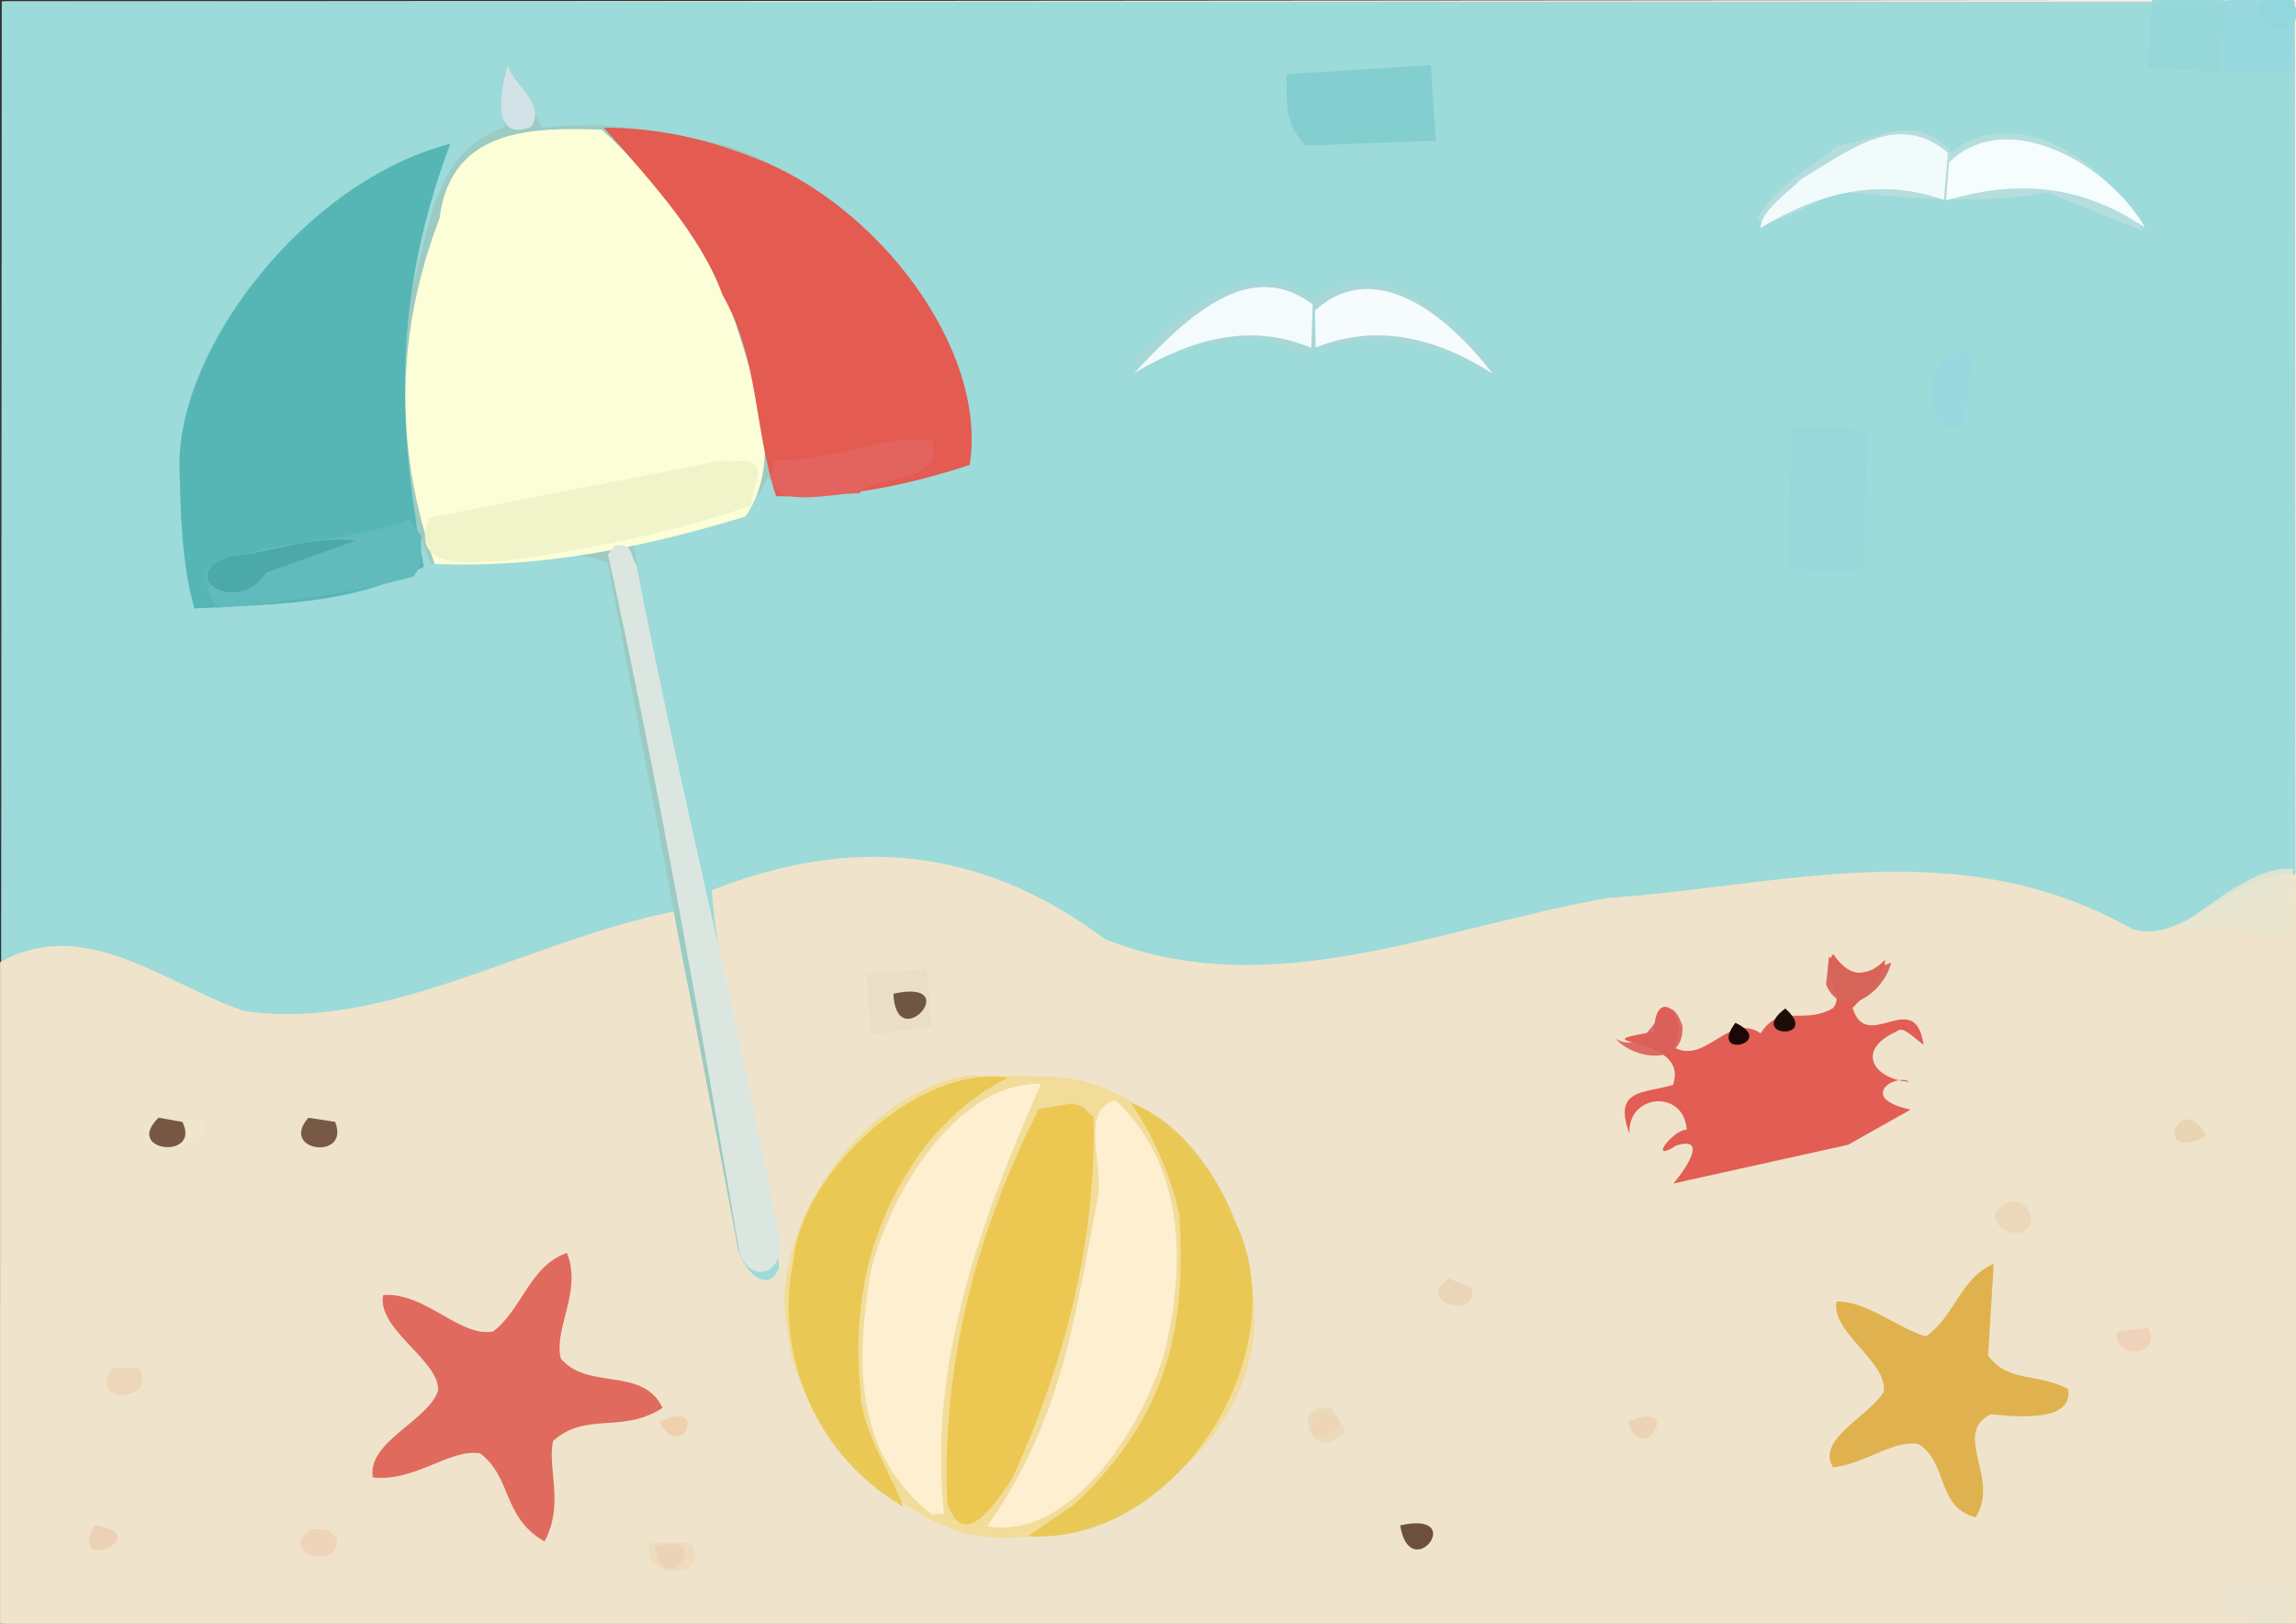 <?xml version="1.0" ?>
<svg xmlns="http://www.w3.org/2000/svg" version="1.1" width="512" height="362">
  <rect width="100%" height="100%" fill="#333333" stroke="none"/>
  <defs/>
  <g>
    <path d="M 0.911 0.332 L 512.156 -0.04 L 512.056 362.187 L 0.874 362.04 L 0.911 0.332" stroke-width="0.0" fill="rgb(306, 233, 230)" opacity="1.232" stroke="rgb(0, 0, 0)" stroke-opacity="0.0" stroke-linecap="round" stroke-linejoin="round"/>
    <path d="M 0.394 0.314 L 0.157 362.43 L 512.018 362.431 L 511.756 0.39 L 0.394 0.314" stroke-width="2.0" fill="rgb(157, 218, 218)" opacity="1.278" stroke="rgb(0, 0, 0)" stroke-opacity="0.0" stroke-linecap="round" stroke-linejoin="round"/>
    <path d="M -0.172 214.631 L -0.318 362.449 L 512.165 362.43 L 512.141 195.005 C 499.031 193.48 487 210.971 475.529 207.149 C 436.648 185.197 397.517 197.569 358.653 200.201 C 321.115 206.727 283.514 224.115 246.452 209.401 C 217.7 187.969 188.781 186.654 158.733 198.481 C 160.903 227.528 172.132 255.528 173.709 282.722 C 170.985 289.44 164.723 281.986 164.342 277.306 C 161.27 252.789 154.548 228.077 150.235 203.223 C 117.34 209.886 85.666 230.153 54.332 225.396 C 36.599 219.237 18.785 203.875 -0.172 214.631" stroke-width="2.0" fill="rgb(247, 229, 202)" opacity="0.911" stroke="rgb(0, 0, 0)" stroke-opacity="0.0" stroke-linecap="round" stroke-linejoin="round"/>
    <path d="M 112.958 15.01 L 112.492 28.439 C 94.601 34.351 96.065 55.328 90.238 68.587 C 89.221 87.833 87.989 106.665 96.093 125.598 C 110.015 127.137 122.987 120.663 135.488 125.4 L 164.659 278.774 C 173.88 290.131 172.069 271.244 171.259 265.874 C 160.878 217.957 149.495 169.998 141.318 121.744 C 150.866 115.035 165.609 119.509 171.125 106.521 C 185.325 114.709 199.699 104.405 214.468 103.831 C 221.907 77.772 189.543 41.306 162.278 32.543 C 148.669 29.215 134.932 26.808 120.97 28.451 L 112.958 15.01" stroke-width="2.0" fill="rgb(155, 203, 194)" opacity="1.202" stroke="rgb(0, 0, 0)" stroke-opacity="0.0" stroke-linecap="round" stroke-linejoin="round"/>
    <path d="M 215.723 239.776 C 190.297 244.206 170.668 276.257 175.731 297.182 C 176.502 314.447 196.578 336.304 214.877 341.808 C 237.738 347.297 271.995 331.224 278.577 303.297 C 285.041 278.902 263.896 241.874 235.103 240.071 L 215.723 239.776" stroke-width="2.0" fill="rgb(243, 220, 152)" opacity="0.954" stroke="rgb(0, 0, 0)" stroke-opacity="0.0" stroke-linecap="round" stroke-linejoin="round"/>
    <path d="M 134.165 28.904 C 119.722 28.5 100.608 27.995 98.019 48.645 C 88.515 73.561 87.601 99.203 96.942 125.745 C 120.002 126.708 142.765 122.338 166.266 115.149 C 175.953 100.711 166.718 82.733 162.764 67.632 C 156.331 54.939 148.926 42.274 134.165 28.904" stroke-width="2.0" fill="rgb(252, 254, 215)" opacity="0.994" stroke="rgb(0, 0, 0)" stroke-opacity="0.0" stroke-linecap="round" stroke-linejoin="round"/>
    <path d="M 100.416 32.058 C 68.08 40.364 39.462 77.777 40.029 104.263 C 40.332 115.886 40.536 125.448 43.336 135.675 C 61.77 134.587 77.904 134.987 94.53 126.353 C 88.591 95.171 87.547 66.104 100.416 32.058" stroke-width="2.0" fill="rgb(86, 181, 181)" opacity="0.991" stroke="rgb(0, 0, 0)" stroke-opacity="0.0" stroke-linecap="round" stroke-linejoin="round"/>
    <path d="M 134.647 28.464 C 146.027 41.324 156.509 52.967 161.087 65.679 C 169.313 80.193 168.002 95.007 173.065 110.618 C 188.286 111.144 202.227 108.254 216.232 103.661 C 220.343 77.673 195.397 45.345 168.062 35.131 C 157.911 31.178 147.749 28.572 134.647 28.464" stroke-width="2.0" fill="rgb(227, 91, 81)" opacity="1.005" stroke="rgb(0, 0, 0)" stroke-opacity="0.0" stroke-linecap="round" stroke-linejoin="round"/>
    <path d="M 238.901 246.061 L 231.649 247.25 C 216.757 276.667 210.04 305.881 211.255 335.139 C 214.918 346.193 221.969 335.202 225.747 329.584 C 237.968 302.681 244.426 275.961 243.859 249.088 C 241.509 247.179 242.209 246.643 238.901 246.061" stroke-width="2.0" fill="rgb(236, 200, 82)" opacity="0.999" stroke="rgb(0, 0, 0)" stroke-opacity="0.0" stroke-linecap="round" stroke-linejoin="round"/>
    <path d="M 232.157 241.625 C 211.901 241.329 197.056 269.25 193.944 284.682 C 191.543 300.982 189.187 323.051 207.838 337.708 L 210.514 337.514 C 207.003 305.606 217.761 274.064 232.157 241.625" stroke-width="2.0" fill="rgb(254, 239, 209)" opacity="1.005" stroke="rgb(0, 0, 0)" stroke-opacity="0.0" stroke-linecap="round" stroke-linejoin="round"/>
    <path d="M 248.801 245.331 C 240.425 247.38 246.466 260.572 244.763 267.368 C 239.927 291.529 237.466 315.694 220.162 340.286 C 239.09 343.671 255.731 317.018 260.054 300.113 C 263.914 282.726 264.781 260.421 248.801 245.331" stroke-width="2.0" fill="rgb(254, 239, 209)" opacity="1.005" stroke="rgb(0, 0, 0)" stroke-opacity="0.0" stroke-linecap="round" stroke-linejoin="round"/>
    <path d="M 420.389 214.013 C 415.782 218.541 411.999 217.487 408.811 212.71 C 405.241 217.054 411.757 221.155 408.749 224.775 C 402.147 228.614 396.901 223.602 392.609 230.399 C 385.635 225.57 380.513 237.292 373.417 233.591 C 377.119 226.029 368.949 219.356 368.87 230.026 C 350.471 233.197 377.064 230.387 373.064 241.89 C 366.722 243.827 359.558 242.63 363.381 252.795 C 362.796 243.974 375.461 242.638 376.135 251.873 C 373.018 251.876 367.238 259.603 373.853 255.377 C 380.546 253.334 376.508 259.957 373.162 263.87 L 412.114 255.242 L 426.055 247.394 C 414.248 244.909 422.355 239.284 425.808 241.167 C 418.322 240.858 413.285 234.35 422.906 229.989 C 424.294 228.682 426.184 230.839 428.953 232.963 C 427.045 219.794 416.279 235.14 413.116 224.707 C 415.524 222.068 420.104 218.937 420.389 214.013" stroke-width="2.0" fill="rgb(226, 93, 83)" opacity="0.994" stroke="rgb(0, 0, 0)" stroke-opacity="0.0" stroke-linecap="round" stroke-linejoin="round"/>
    <path d="M 85.446 288.743 C 83.944 296.357 98.035 303.323 97.7 310.016 C 95.481 316.857 81.865 321.365 83.125 329.408 C 92.581 330.465 100.257 322.937 107.05 324.031 C 114.23 329.418 111.983 338.322 121.422 343.676 C 125.924 335.297 121.988 327.368 123.334 321.269 C 130.741 314.648 138.744 319.761 147.745 313.902 C 143.346 304.563 130.967 310.104 125.042 302.855 C 123.479 295.905 129.842 288.068 126.448 279.357 C 118.207 282.085 116.478 291.88 109.985 296.858 C 102.599 298.302 94.906 288.051 85.446 288.743" stroke-width="2.0" fill="rgb(225, 106, 94)" opacity="0.998" stroke="rgb(0, 0, 0)" stroke-opacity="0.0" stroke-linecap="round" stroke-linejoin="round"/>
    <path d="M 224.831 240.338 C 205.375 236.995 178.616 261.215 176.907 281.266 C 173.104 298.855 179.423 323.009 201.422 335.95 C 199.709 330.542 191.888 318.373 191.921 310.783 C 190.227 293.458 192.495 276.014 204.021 258.81 C 208.965 251.422 216.72 244.086 224.831 240.338" stroke-width="2.0" fill="rgb(233, 197, 72)" opacity="0.859" stroke="rgb(0, 0, 0)" stroke-opacity="0.0" stroke-linecap="round" stroke-linejoin="round"/>
    <path d="M 252.105 245.858 C 256.743 252.284 261.501 262.89 263.02 271.063 C 264.225 292.568 262.357 314.164 239.547 335.442 L 229.185 342.525 C 262.908 344.548 289.737 300.845 275.31 272 C 272.099 263.316 263.773 250.089 252.105 245.858" stroke-width="2.0" fill="rgb(233, 197, 73)" opacity="0.849" stroke="rgb(0, 0, 0)" stroke-opacity="0.0" stroke-linecap="round" stroke-linejoin="round"/>
    <path d="M 444.595 281.759 C 436.792 285.252 436.243 293.197 429.45 297.971 C 422.665 295.877 416.439 290.114 409.533 290.181 C 408.165 297.014 421.015 303.612 420.061 310.317 C 416.79 315.803 404.895 320.917 408.774 327.167 C 416.066 326.29 422.242 320.999 427.772 321.96 C 434.523 326.087 431.686 335.978 440.555 338.319 C 446.138 329.552 435.201 319.794 443.911 315.32 C 448.044 315.652 462.483 317.66 461.192 309.682 C 454.04 305.988 447.916 308.357 443.351 302.245 L 444.595 281.759" stroke-width="2.0" fill="rgb(224, 178, 79)" opacity="1" stroke="rgb(0, 0, 0)" stroke-opacity="0.0" stroke-linecap="round" stroke-linejoin="round"/>
    <path d="M 137.033 121.696 L 135.588 123.626 C 146.967 175.278 156.058 227.388 164.978 279.65 C 167.699 286.06 173.86 284.204 174.213 277.512 C 164.563 226.747 151.609 176.229 141.937 126.01 C 140.542 124.117 141.323 120.754 137.033 121.696" stroke-width="2.0" fill="rgb(220, 230, 224)" opacity="1.219" stroke="rgb(0, 0, 0)" stroke-opacity="0.0" stroke-linecap="round" stroke-linejoin="round"/>
    <path d="M 169.178 105.034 C 167.555 101.172 163.882 103.704 160.933 102.695 L 95.681 115.43 C 90.992 127.742 105.506 125.116 111.966 125.086 C 130.245 122.703 148.555 119.099 167.343 112.797 L 169.178 105.034" stroke-width="2.0" fill="rgb(241, 243, 200)" opacity="1.007" stroke="rgb(0, 0, 0)" stroke-opacity="0.0" stroke-linecap="round" stroke-linejoin="round"/>
    <path d="M 391.703 49.033 C 396.579 50.899 405.226 43.982 411.077 42.751 C 426.282 44.385 441.678 45.514 456.733 42.998 L 477.836 51.499 C 469.348 34.997 449.003 22.827 435.191 33.923 C 426.847 24.464 418.348 31.47 409.661 32.423 C 404.428 37.206 396.423 40.695 391.703 49.033" stroke-width="2.0" fill="rgb(181, 221, 221)" opacity="1.176" stroke="rgb(0, 0, 0)" stroke-opacity="0.0" stroke-linecap="round" stroke-linejoin="round"/>
    <path d="M 251.469 81.623 C 265.164 77.751 278.027 71.634 290.935 79.14 C 304.945 73.141 318.735 76.318 333.253 83.393 C 322.188 67.464 306.262 56.489 293.02 66.804 C 281.376 57.705 265.787 65.637 251.469 81.623" stroke-width="2.0" fill="rgb(167, 215, 214)" opacity="1.245" stroke="rgb(0, 0, 0)" stroke-opacity="0.0" stroke-linecap="round" stroke-linejoin="round"/>
    <path d="M 93.978 119.554 L 91.352 115.752 C 75.994 121.697 60.994 119.389 46.026 126.987 C 45.895 129.324 45.855 131.657 48.403 135.518 C 62.627 134.317 77.13 132.655 92.188 128.529 C 94.757 125.308 93.585 123.062 93.978 119.554" stroke-width="2.0" fill="rgb(97, 186, 188)" opacity="1.227" stroke="rgb(0, 0, 0)" stroke-opacity="0.0" stroke-linecap="round" stroke-linejoin="round"/>
    <path d="M 399.606 95.155 L 398.614 126.97 L 415.363 127.028 L 416.419 97.311 C 410.831 93.599 406.349 95.831 399.606 95.155" stroke-width="2.0" fill="rgb(153, 216, 218)" opacity="0.995" stroke="rgb(0, 0, 0)" stroke-opacity="0.0" stroke-linecap="round" stroke-linejoin="round"/>
    <path d="M 286.957 16.538 C 286.995 22.574 286.102 27.175 291.148 32.462 L 320.175 31.364 L 319.069 14.536 L 286.957 16.538" stroke-width="2.0" fill="rgb(131, 206, 207)" opacity="0.995" stroke="rgb(0, 0, 0)" stroke-opacity="0.0" stroke-linecap="round" stroke-linejoin="round"/>
    <path d="M 434.372 34.082 C 423.205 24.499 412.296 33.647 401.758 39.889 C 398.342 43.243 392.865 46.82 392.576 50.841 C 405.823 42.787 419.27 39.55 433.474 44.568 L 434.372 34.082" stroke-width="2.0" fill="rgb(242, 251, 251)" opacity="1.054" stroke="rgb(0, 0, 0)" stroke-opacity="0.0" stroke-linecap="round" stroke-linejoin="round"/>
    <path d="M 434.614 36.235 L 433.993 44.683 C 448.831 40.314 463.397 40.595 478.328 50.761 C 470.641 36.898 447.618 23.421 434.614 36.235" stroke-width="2.0" fill="rgb(245, 253, 253)" opacity="1" stroke="rgb(0, 0, 0)" stroke-opacity="0.0" stroke-linecap="round" stroke-linejoin="round"/>
    <path d="M 293.25 69.221 L 293.386 77.479 C 306.543 72.215 319.726 74.901 332.819 83.285 C 322.823 70.287 306.672 57.103 293.25 69.221" stroke-width="2.0" fill="rgb(247, 253, 254)" opacity="0.983" stroke="rgb(0, 0, 0)" stroke-opacity="0.0" stroke-linecap="round" stroke-linejoin="round"/>
    <path d="M 292.734 67.86 C 279.226 57.756 265.933 69.104 252.947 83.166 C 265.488 75.797 278.511 71.735 292.405 77.566 L 292.734 67.86" stroke-width="2.0" fill="rgb(243, 251, 252)" opacity="1.047" stroke="rgb(0, 0, 0)" stroke-opacity="0.0" stroke-linecap="round" stroke-linejoin="round"/>
    <path d="M 207.995 98.302 C 196.394 96.532 184.726 103.399 172.822 102.473 C 168.42 115.016 185.157 109.728 191.553 110.005 C 196.717 105.11 209.921 108.491 207.995 98.302" stroke-width="2.0" fill="rgb(227, 100, 94)" opacity="1.031" stroke="rgb(0, 0, 0)" stroke-opacity="0.0" stroke-linecap="round" stroke-linejoin="round"/>
    <path d="M 511.338 193.695 C 502.285 193.177 493.634 201.66 484.968 206.992 L 511.225 207.937 L 511.338 193.695" stroke-width="2.0" fill="rgb(231, 230, 210)" opacity="0.843" stroke="rgb(0, 0, 0)" stroke-opacity="0.0" stroke-linecap="round" stroke-linejoin="round"/>
    <path d="M 495.079 0.156 L 495.97 16.072 L 511.706 16.076 L 511.514 -0.811 L 495.079 0.156" stroke-width="2.0" fill="rgb(150, 215, 221)" opacity="0.932" stroke="rgb(0, 0, 0)" stroke-opacity="0.0" stroke-linecap="round" stroke-linejoin="round"/>
    <path d="M 479.985 -0.975 L 478.892 15.055 L 494.956 16.109 L 495.911 0.049 L 479.985 -0.975" stroke-width="2.0" fill="rgb(151, 217, 218)" opacity="0.981" stroke="rgb(0, 0, 0)" stroke-opacity="0.0" stroke-linecap="round" stroke-linejoin="round"/>
    <path d="M 206.639 216.131 L 193.265 217.08 L 194.148 230.812 L 207.743 228.754 L 206.639 216.131" stroke-width="2.0" fill="rgb(233, 221, 197)" opacity="0.89" stroke="rgb(0, 0, 0)" stroke-opacity="0.0" stroke-linecap="round" stroke-linejoin="round"/>
    <path d="M 79.248 120.554 C 69.693 119.371 60.365 123.21 50.962 124.206 C 38.69 128.774 53.371 137.296 59.313 127.682 L 79.248 120.554" stroke-width="2.0" fill="rgb(75, 169, 168)" opacity="1.009" stroke="rgb(0, 0, 0)" stroke-opacity="0.0" stroke-linecap="round" stroke-linejoin="round"/>
    <path d="M 495.984 352.973 C 492.779 362.784 504.511 360.602 511.117 360.903 L 511.11 351.984 L 495.984 352.973" stroke-width="2.0" fill="rgb(234, 228, 207)" opacity="0.998" stroke="rgb(0, 0, 0)" stroke-opacity="0.0" stroke-linecap="round" stroke-linejoin="round"/>
    <path d="M 439.952 79.274 C 428.353 74.475 427.959 99.673 437.971 94.88 L 439.952 79.274" stroke-width="2.0" fill="rgb(153, 216, 222)" opacity="0.994" stroke="rgb(0, 0, 0)" stroke-opacity="0.0" stroke-linecap="round" stroke-linejoin="round"/>
    <path d="M 32.329 250.333 C 29.607 259.279 48.164 256.115 45.664 249.355 L 32.329 250.333" stroke-width="2.0" fill="rgb(239, 230, 203)" opacity="0.797" stroke="rgb(0, 0, 0)" stroke-opacity="0.0" stroke-linecap="round" stroke-linejoin="round"/>
    <path d="M 407.215 219.541 C 410.885 227.999 420.153 221.315 421.729 214.601 C 416.845 216.495 412.498 219.244 407.849 213.263 L 407.215 219.541" stroke-width="2.0" fill="rgb(215, 100, 90)" opacity="0.959" stroke="rgb(0, 0, 0)" stroke-opacity="0.0" stroke-linecap="round" stroke-linejoin="round"/>
    <path d="M 375.193 228.664 C 370.746 217.08 368.973 236.572 360.268 231.61 C 364.434 236.247 375.73 237.96 375.193 228.664" stroke-width="2.0" fill="rgb(219, 96, 91)" opacity="0.914" stroke="rgb(0, 0, 0)" stroke-opacity="0.0" stroke-linecap="round" stroke-linejoin="round"/>
    <path d="M 113.175 14.625 C 111.65 20.133 109.393 31.798 118.395 28.302 C 121.889 23.466 114.618 18.96 113.175 14.625" stroke-width="2.0" fill="rgb(211, 226, 231)" opacity="1.13" stroke="rgb(0, 0, 0)" stroke-opacity="0.0" stroke-linecap="round" stroke-linejoin="round"/>
    <path d="M 145.002 344.027 C 142.185 352.366 159.436 352.374 154.017 343.986 L 145.002 344.027" stroke-width="2.0" fill="rgb(239, 219, 190)" opacity="1.001" stroke="rgb(0, 0, 0)" stroke-opacity="0.0" stroke-linecap="round" stroke-linejoin="round"/>
    <path d="M 297.042 313.986 C 287.015 311.802 292.668 327.68 300.087 319.033 L 297.042 313.986" stroke-width="2.0" fill="rgb(235, 218, 188)" opacity="1.002" stroke="rgb(0, 0, 0)" stroke-opacity="0.0" stroke-linecap="round" stroke-linejoin="round"/>
    <path d="M 25.004 305.081 C 19.461 313.009 34.918 313.021 31.057 305.08 L 25.004 305.081" stroke-width="2.0" fill="rgb(237, 214, 186)" opacity="0.999" stroke="rgb(0, 0, 0)" stroke-opacity="0.0" stroke-linecap="round" stroke-linejoin="round"/>
    <path d="M 448.018 268.046 C 438.777 272.008 452.878 279.569 453.005 271.026 C 451.733 269.273 451.23 267.162 448.018 268.046" stroke-width="2.0" fill="rgb(235, 216, 187)" opacity="0.999" stroke="rgb(0, 0, 0)" stroke-opacity="0.0" stroke-linecap="round" stroke-linejoin="round"/>
    <path d="M 504.696 -0.178 C 500.378 8.261 515.997 8.778 511.2 0.067 L 504.696 -0.178" stroke-width="2.0" fill="rgb(146, 215, 221)" opacity="0.996" stroke="rgb(0, 0, 0)" stroke-opacity="0.0" stroke-linecap="round" stroke-linejoin="round"/>
    <path d="M 68.773 249.214 C 62.101 256.727 78.2 258.859 74.735 250.124 L 68.773 249.214" stroke-width="2.0" fill="rgb(120, 89, 70)" opacity="1.058" stroke="rgb(0, 0, 0)" stroke-opacity="0.0" stroke-linecap="round" stroke-linejoin="round"/>
    <path d="M 69.028 341.011 C 61.806 346.83 76.458 350.178 75.069 343.034 C 73.333 340.493 71.666 340.925 69.028 341.011" stroke-width="2.0" fill="rgb(239, 212, 186)" opacity="0.999" stroke="rgb(0, 0, 0)" stroke-opacity="0.0" stroke-linecap="round" stroke-linejoin="round"/>
    <path d="M 146.054 344.976 C 147.72 357.421 160.503 340.755 146.054 344.976" stroke-width="2.0" fill="rgb(235, 211, 182)" opacity="0.999" stroke="rgb(0, 0, 0)" stroke-opacity="0.0" stroke-linecap="round" stroke-linejoin="round"/>
    <path d="M 199.217 221.557 C 199.854 235.744 215.405 218.042 199.217 221.557" stroke-width="2.0" fill="rgb(111, 86, 66)" opacity="1.072" stroke="rgb(0, 0, 0)" stroke-opacity="0.0" stroke-linecap="round" stroke-linejoin="round"/>
    <path d="M 35.371 249.201 C 27.449 256.816 44.902 258.67 40.678 250.143 L 35.371 249.201" stroke-width="2.0" fill="rgb(119, 87, 68)" opacity="1.029" stroke="rgb(0, 0, 0)" stroke-opacity="0.0" stroke-linecap="round" stroke-linejoin="round"/>
    <path d="M 312.227 340.094 C 314.486 353.754 327.577 336.679 312.227 340.094" stroke-width="2.0" fill="rgb(110, 79, 60)" opacity="1.083" stroke="rgb(0, 0, 0)" stroke-opacity="0.0" stroke-linecap="round" stroke-linejoin="round"/>
    <path d="M 293.034 315.05 C 288.806 327.308 307.375 314.554 293.034 315.05" stroke-width="2.0" fill="rgb(236, 214, 181)" opacity="0.999" stroke="rgb(0, 0, 0)" stroke-opacity="0.0" stroke-linecap="round" stroke-linejoin="round"/>
    <path d="M 322.985 285.037 C 315.206 290.897 330.406 294.244 328.098 287.001 L 322.985 285.037" stroke-width="2.0" fill="rgb(235, 213, 184)" opacity="0.998" stroke="rgb(0, 0, 0)" stroke-opacity="0.0" stroke-linecap="round" stroke-linejoin="round"/>
    <path d="M 21.043 340.066 C 14.943 351.802 35.268 341.92 21.043 340.066" stroke-width="2.0" fill="rgb(237, 209, 183)" opacity="0.999" stroke="rgb(0, 0, 0)" stroke-opacity="0.0" stroke-linecap="round" stroke-linejoin="round"/>
    <path d="M 492.066 253.166 C 485.758 242.276 479.82 260.194 492.066 253.166" stroke-width="2.0" fill="rgb(234, 213, 178)" opacity="0.999" stroke="rgb(0, 0, 0)" stroke-opacity="0.0" stroke-linecap="round" stroke-linejoin="round"/>
    <path d="M 471.99 296.975 C 471.269 303.471 482.184 302.384 479.103 295.992 L 471.99 296.975" stroke-width="2.0" fill="rgb(238, 211, 186)" opacity="0.999" stroke="rgb(0, 0, 0)" stroke-opacity="0.0" stroke-linecap="round" stroke-linejoin="round"/>
    <path d="M 363.042 316.977 C 366.306 327.899 375.776 311.42 363.042 316.977" stroke-width="2.0" fill="rgb(236, 211, 182)" opacity="0.999" stroke="rgb(0, 0, 0)" stroke-opacity="0.0" stroke-linecap="round" stroke-linejoin="round"/>
    <path d="M 147.05 317.051 C 152.113 326.615 158.258 311.467 147.05 317.051" stroke-width="2.0" fill="rgb(241, 208, 174)" opacity="1" stroke="rgb(0, 0, 0)" stroke-opacity="0.0" stroke-linecap="round" stroke-linejoin="round"/>
    <path d="M 398.106 224.856 C 389.411 231.404 406.177 231.974 398.106 224.856" stroke-width="2.0" fill="rgb(29, 13, 8)" opacity="1.067" stroke="rgb(0, 0, 0)" stroke-opacity="0.0" stroke-linecap="round" stroke-linejoin="round"/>
    <path d="M 386.982 228.04 C 380.754 236.351 396.408 232.528 386.982 228.04" stroke-width="2.0" fill="rgb(26, 7, 6)" opacity="1.092" stroke="rgb(0, 0, 0)" stroke-opacity="0.0" stroke-linecap="round" stroke-linejoin="round"/>
  </g>
</svg>
